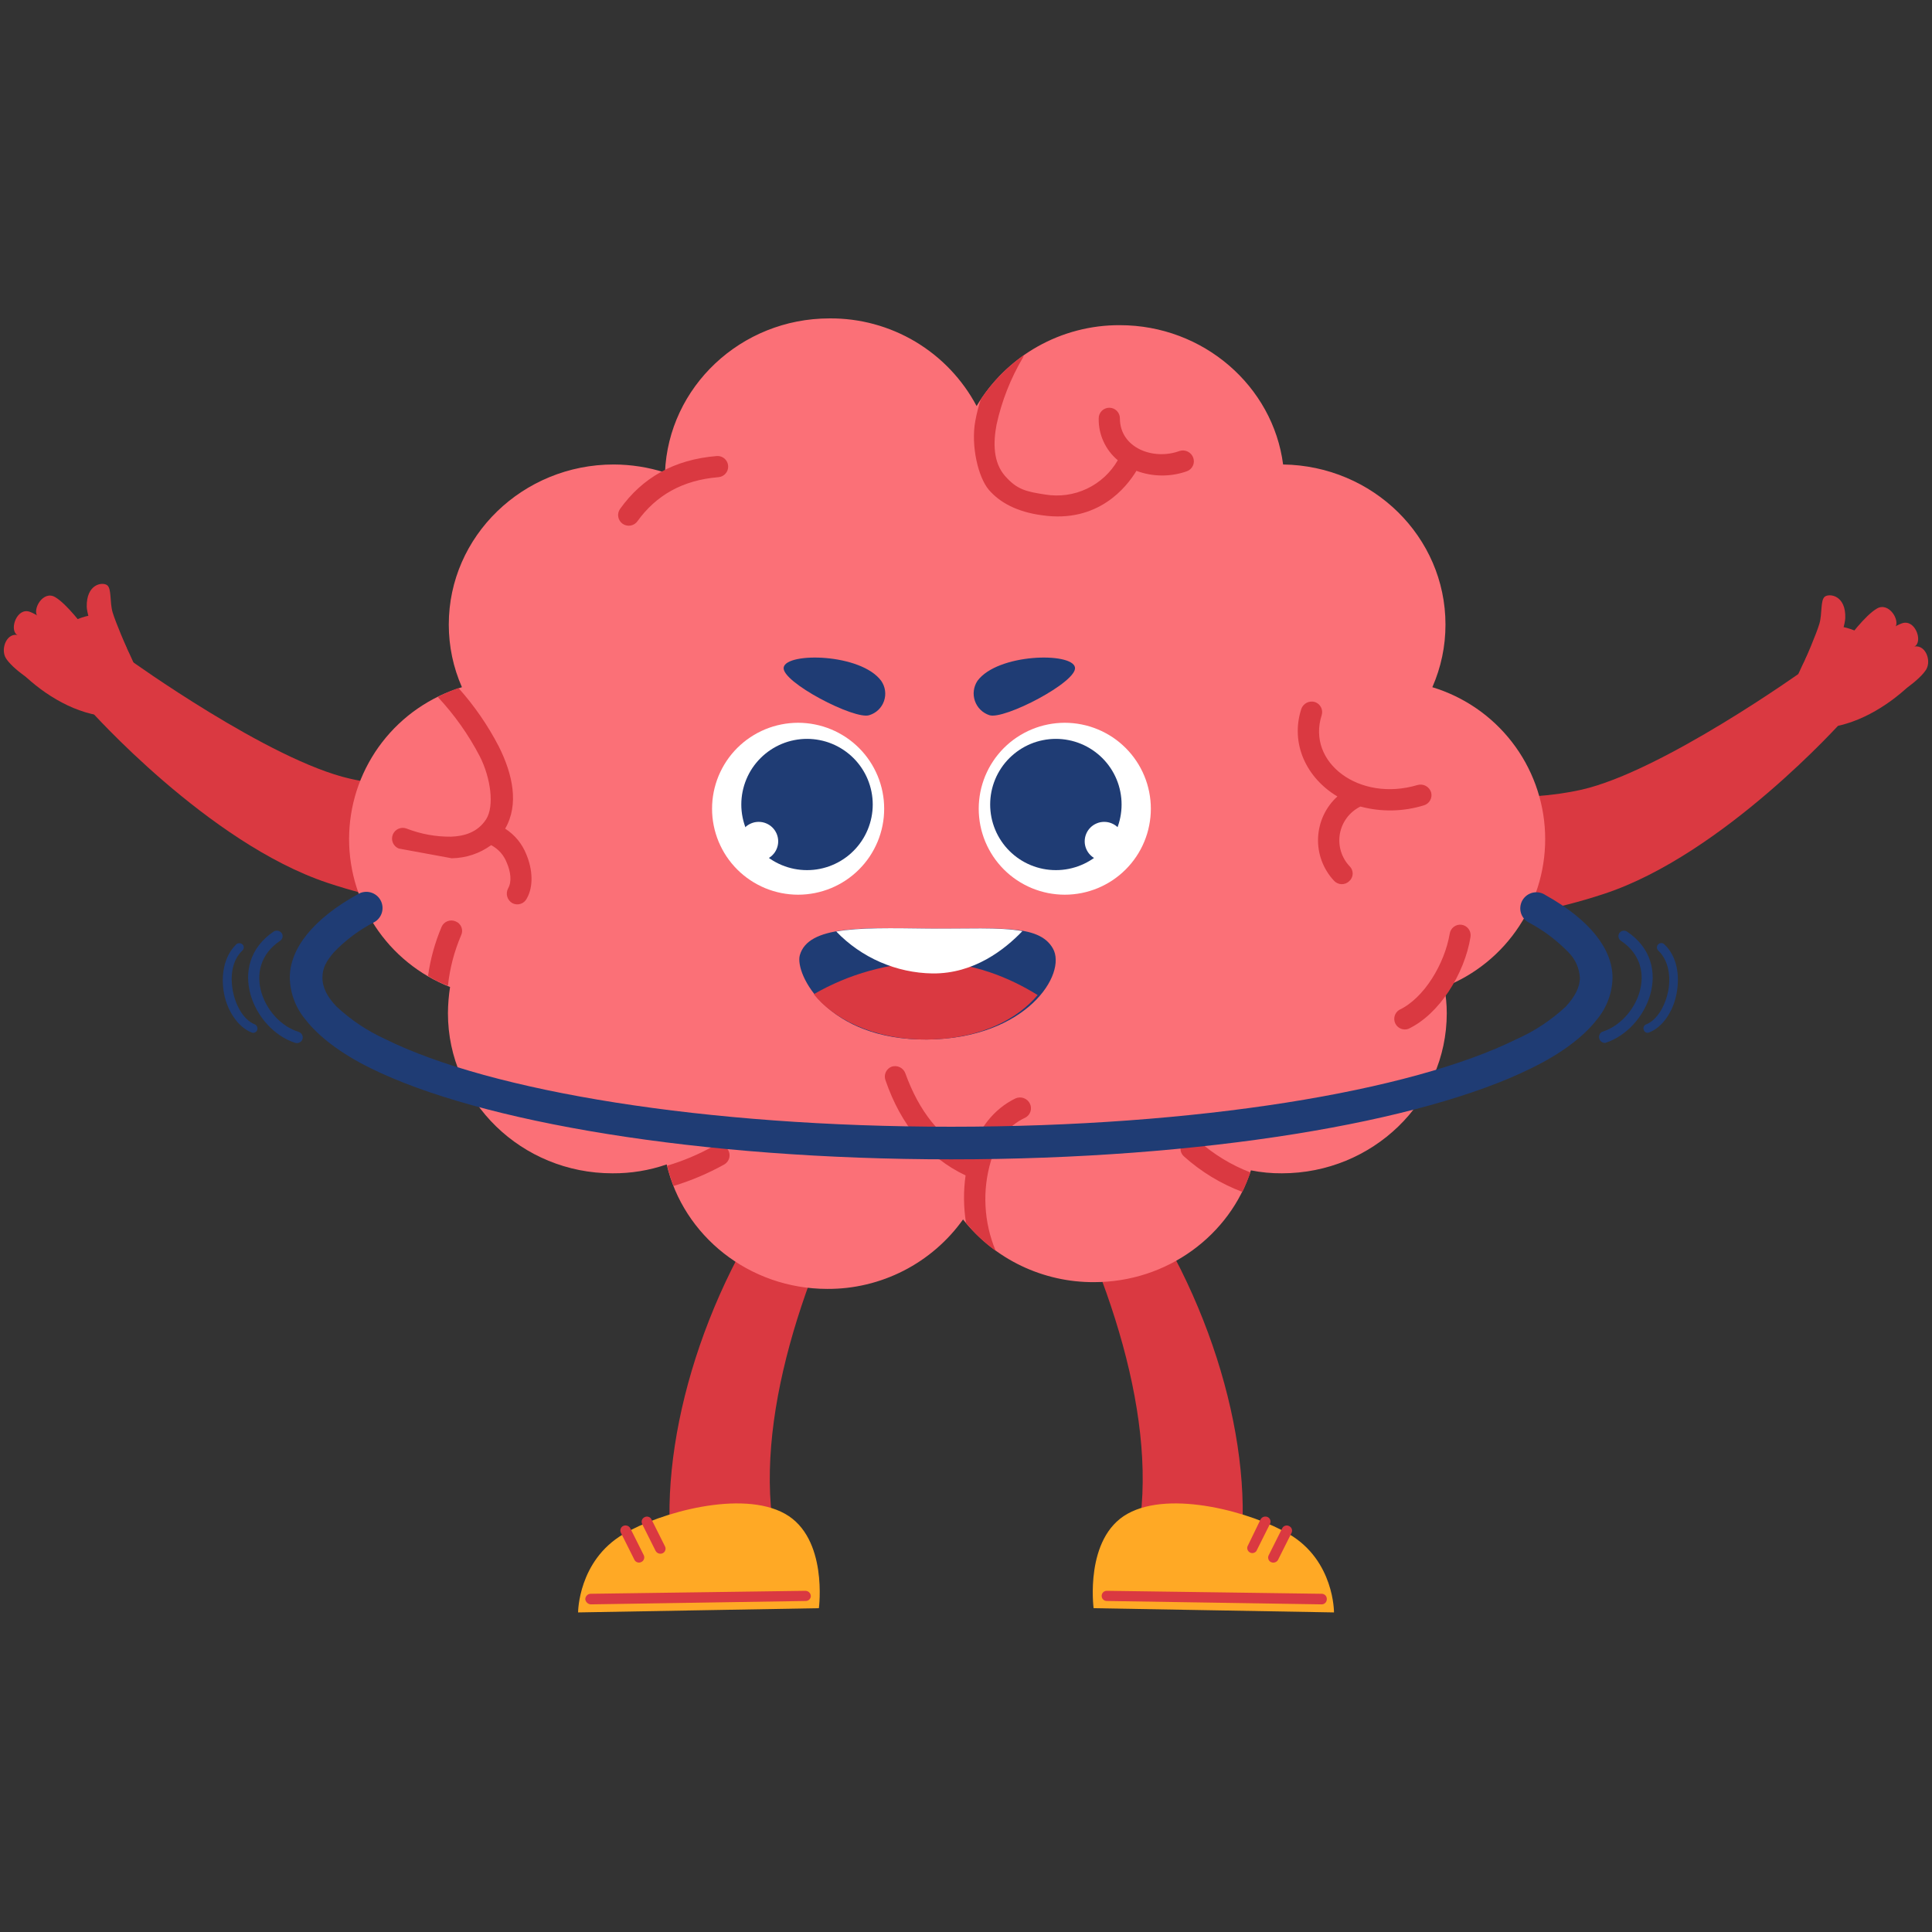 <svg xmlns="http://www.w3.org/2000/svg" xmlns:xlink="http://www.w3.org/1999/xlink" width="500" zoomAndPan="magnify" viewBox="0 0 375 375" height="500" preserveAspectRatio="xMidYMid meet" version="1.0"><rect x="0" y="0" width="375" height="375" fill="#333333" stroke="none"/><defs><clipPath id="b911a5606a"><path d="M 112 291 L 160 291 L 160 312.969 L 112 312.969 Z M 112 291 " clip-rule="nonzero"/></clipPath><clipPath id="17f6fe9274"><path d="M 212 291 L 259 291 L 259 312.969 L 212 312.969 Z M 212 291 " clip-rule="nonzero"/></clipPath><clipPath id="b66bc55a59"><path d="M 67 61.719 L 300 61.719 L 300 251 L 67 251 Z M 67 61.719 " clip-rule="nonzero"/></clipPath></defs><path fill="#da3941" d="M 153.27 227.984 C 135.906 251.246 127.512 281.324 130.555 302.777 L 151.539 302.941 C 145.121 281.242 154.09 251.574 167.012 226.672 Z M 153.27 227.984 " fill-opacity="1" fill-rule="evenodd"/><path fill="#da3941" d="M 217.863 227.984 C 235.309 251.246 243.703 281.324 240.574 302.777 L 219.676 302.941 C 226.094 281.242 217.125 251.574 204.121 226.672 Z M 217.863 227.984 " fill-opacity="1" fill-rule="evenodd"/><path fill="#da3941" d="M 113.441 145.141 C 113.441 145.141 91.469 156.48 67.934 151.141 C 52.301 147.605 25.145 128.043 25.145 128.043 L 17.328 137.66 C 17.328 137.66 40.367 163.633 63.574 171.359 C 100.52 183.688 131.625 171.523 131.625 171.523 Z M 113.441 145.141 " fill-opacity="1" fill-rule="evenodd"/><path fill="#da3941" d="M 26.379 129.688 C 26.379 129.688 22.926 121.469 21.113 120.074 C 19.305 118.676 16.094 119.578 14.035 120.648 C 11.98 121.715 2.762 129.113 2.762 129.113 C 6.629 133.387 12.555 137.66 18.891 138.812 Z M 26.379 129.688 " fill-opacity="1" fill-rule="evenodd"/><path fill="#da3941" d="M 261.559 147.195 C 261.559 147.195 283.449 158.535 306.98 153.277 C 322.617 149.742 349.855 130.266 349.855 130.266 L 357.672 139.879 C 357.672 139.879 334.547 165.852 311.344 173.496 C 274.312 185.742 243.293 173.578 243.293 173.578 Z M 261.559 147.195 " fill-opacity="1" fill-rule="evenodd"/><path fill="#da3941" d="M 348.621 131.824 C 348.621 131.824 352.074 123.688 353.969 122.293 C 355.863 120.895 358.906 121.797 361.047 122.867 C 363.184 123.934 372.238 131.414 372.238 131.414 C 368.371 135.605 362.363 139.879 356.027 141.031 Z M 348.621 131.824 " fill-opacity="1" fill-rule="evenodd"/><path fill="#da3941" d="M 365.324 135.359 C 368.039 135.605 372.812 131.742 373.883 129.934 C 374.953 128.125 373.637 124.758 371.168 125.578 C 368.699 126.402 364.668 130.348 363.352 131.496 C 362.031 132.648 363.266 135.113 365.324 135.359 Z M 365.324 135.359 " fill-opacity="1" fill-rule="evenodd"/><path fill="#da3941" d="M 363.352 130.676 C 364.996 130.758 370.508 126.484 371.824 125.332 C 373.141 124.184 371.66 120.156 369.191 120.977 C 366.723 121.797 362.691 125.66 361.375 126.895 C 360.059 128.125 361.293 130.676 363.352 130.676 Z M 363.352 130.676 " fill-opacity="1" fill-rule="evenodd"/><path fill="#da3941" d="M 360.305 128.621 C 361.867 128.375 366.641 123.277 367.793 121.879 C 368.945 120.484 366.641 116.785 364.336 118.102 C 362.031 119.414 358.742 123.852 357.672 125.25 C 356.602 126.648 358.246 128.949 360.305 128.621 Z M 360.305 128.621 " fill-opacity="1" fill-rule="evenodd"/><path fill="#da3941" d="M 353.559 132.07 C 355.531 129.031 358.082 122.047 358.164 119.992 C 358.328 115.551 355.121 115.141 354.215 115.797 C 353.309 116.457 353.723 119.086 353.145 121.059 C 352.57 123.031 350.348 128.125 350.348 128.125 Z M 353.559 132.07 " fill-opacity="1" fill-rule="evenodd"/><path fill="#da3941" d="M 9.676 133.059 C 6.961 133.387 2.188 129.523 1.117 127.715 C 0.047 125.906 1.363 122.457 3.832 123.359 C 6.301 124.266 10.332 128.043 11.648 129.277 C 12.969 130.512 11.648 132.895 9.676 133.059 Z M 9.676 133.059 " fill-opacity="1" fill-rule="evenodd"/><path fill="#da3941" d="M 11.648 128.457 C 10.004 128.457 4.492 124.266 3.176 123.113 C 1.859 121.961 3.34 117.852 5.809 118.758 C 8.277 119.66 12.309 123.441 13.625 124.676 C 14.941 125.906 13.707 128.457 11.648 128.457 Z M 11.648 128.457 " fill-opacity="1" fill-rule="evenodd"/><path fill="#da3941" d="M 14.695 126.402 C 13.133 126.156 8.359 121.059 7.289 119.66 C 6.219 118.266 8.359 114.566 10.664 115.879 C 12.969 117.195 16.258 121.633 17.328 123.031 C 18.398 124.43 16.754 126.73 14.695 126.402 Z M 14.695 126.402 " fill-opacity="1" fill-rule="evenodd"/><path fill="#da3941" d="M 20.949 128.211 C 18.973 125.168 16.918 119.824 16.836 117.77 C 16.754 113.332 19.879 112.922 20.785 113.578 C 21.691 114.238 21.277 116.867 21.855 118.84 C 22.43 120.812 24.652 125.906 24.652 125.906 Z M 20.949 128.211 " fill-opacity="1" fill-rule="evenodd"/><g clip-path="url(#b911a5606a)"><path fill="#ffa925" d="M 158.945 312.148 C 158.945 312.148 160.758 298.504 152.363 293.82 C 143.969 289.133 128.09 293.57 121.012 297.766 C 112.207 302.941 112.207 312.969 112.207 312.969 Z M 158.945 312.148 " fill-opacity="1" fill-rule="evenodd"/></g><g clip-path="url(#17f6fe9274)"><path fill="#ffa925" d="M 212.27 312.148 C 212.27 312.148 210.457 298.504 218.852 293.82 C 227.246 289.133 243.043 293.57 250.203 297.766 C 259.008 302.941 258.926 312.969 258.926 312.969 Z M 212.27 312.148 " fill-opacity="1" fill-rule="evenodd"/></g><path fill="#da3941" d="M 114.676 311.406 L 156.395 310.75 C 156.668 310.75 156.902 310.652 157.094 310.461 C 157.285 310.27 157.383 310.035 157.383 309.762 C 157.359 309.484 157.246 309.25 157.043 309.059 C 156.836 308.871 156.594 308.777 156.312 308.777 L 114.594 309.352 C 114.312 309.375 114.078 309.488 113.891 309.691 C 113.699 309.898 113.605 310.141 113.605 310.422 C 113.645 310.691 113.762 310.918 113.965 311.105 C 114.164 311.289 114.402 311.391 114.676 311.406 Z M 256.539 309.352 L 214.902 308.777 C 214.766 308.766 214.629 308.781 214.5 308.828 C 214.367 308.871 214.25 308.941 214.148 309.035 C 214.047 309.129 213.969 309.238 213.914 309.367 C 213.859 309.492 213.832 309.625 213.832 309.762 C 213.832 310.035 213.93 310.27 214.121 310.461 C 214.312 310.652 214.547 310.75 214.82 310.75 L 256.539 311.406 C 256.812 311.406 257.047 311.312 257.238 311.117 C 257.43 310.926 257.527 310.691 257.527 310.422 C 257.539 310.281 257.523 310.148 257.477 310.02 C 257.434 309.887 257.363 309.77 257.27 309.668 C 257.176 309.566 257.066 309.488 256.938 309.434 C 256.812 309.379 256.68 309.352 256.539 309.352 Z M 248.887 296.613 L 246.254 301.875 C 246.133 302.113 246.113 302.359 246.191 302.613 C 246.27 302.871 246.43 303.062 246.664 303.188 C 246.918 303.312 247.176 303.336 247.445 303.258 C 247.715 303.18 247.922 303.02 248.062 302.777 L 250.695 297.516 C 250.754 297.398 250.781 297.273 250.789 297.141 C 250.793 297.008 250.773 296.879 250.727 296.758 C 250.68 296.633 250.609 296.523 250.52 296.426 C 250.43 296.332 250.324 296.258 250.203 296.203 C 249.965 296.082 249.719 296.059 249.461 296.141 C 249.207 296.219 249.016 296.379 248.887 296.613 Z M 120.516 297.516 L 123.152 302.777 C 123.277 303.012 123.469 303.172 123.727 303.25 C 123.98 303.332 124.227 303.309 124.469 303.188 C 124.59 303.133 124.695 303.059 124.785 302.965 C 124.875 302.867 124.941 302.758 124.988 302.633 C 125.035 302.512 125.059 302.383 125.051 302.25 C 125.047 302.117 125.016 301.992 124.961 301.875 L 122.328 296.613 C 122.184 296.371 121.98 296.211 121.711 296.133 C 121.441 296.055 121.18 296.078 120.93 296.203 C 120.691 296.328 120.535 296.52 120.457 296.777 C 120.375 297.031 120.395 297.277 120.516 297.516 Z M 244.691 294.887 L 242.141 300.148 C 242.062 300.379 242.066 300.605 242.156 300.828 C 242.25 301.055 242.402 301.223 242.617 301.336 C 242.832 301.449 243.059 301.48 243.293 301.426 C 243.531 301.371 243.723 301.246 243.867 301.051 L 246.5 295.793 C 246.621 295.551 246.645 295.305 246.562 295.051 C 246.484 294.793 246.324 294.602 246.09 294.477 C 245.84 294.352 245.578 294.328 245.309 294.406 C 245.039 294.484 244.832 294.645 244.691 294.887 Z M 124.633 295.793 L 127.266 301.051 C 127.406 301.293 127.613 301.453 127.883 301.531 C 128.152 301.609 128.414 301.586 128.664 301.461 C 128.898 301.336 129.059 301.145 129.137 300.887 C 129.219 300.633 129.195 300.387 129.074 300.148 L 126.441 294.887 C 126.316 294.652 126.125 294.492 125.867 294.414 C 125.613 294.336 125.363 294.355 125.125 294.477 C 125.004 294.531 124.898 294.605 124.809 294.699 C 124.719 294.797 124.648 294.906 124.602 295.031 C 124.559 295.152 124.535 295.281 124.543 295.414 C 124.547 295.547 124.578 295.672 124.633 295.793 Z M 124.633 295.793 " fill-opacity="1" fill-rule="evenodd"/><g clip-path="url(#b66bc55a59)"><path fill="#fb7077" d="M 129.074 91.719 C 129.734 75.117 143.805 61.801 161.004 61.801 C 162.461 61.789 163.914 61.875 165.363 62.062 C 166.809 62.25 168.238 62.531 169.645 62.914 C 171.051 63.297 172.43 63.77 173.77 64.34 C 175.113 64.91 176.414 65.566 177.664 66.312 C 178.918 67.062 180.113 67.891 181.254 68.797 C 182.395 69.707 183.465 70.691 184.473 71.75 C 185.477 72.805 186.402 73.926 187.254 75.105 C 188.109 76.289 188.875 77.527 189.559 78.812 C 190.27 77.617 191.059 76.473 191.922 75.375 C 192.785 74.281 193.715 73.246 194.711 72.273 C 195.711 71.297 196.766 70.395 197.879 69.559 C 198.996 68.719 200.16 67.957 201.375 67.273 C 202.59 66.59 203.844 65.984 205.137 65.461 C 206.43 64.938 207.75 64.504 209.102 64.152 C 210.449 63.801 211.816 63.539 213.203 63.363 C 214.586 63.191 215.977 63.109 217.371 63.117 C 233.582 63.117 247.078 74.949 249.051 90.156 C 266.496 90.402 280.566 104.211 280.566 121.223 C 280.566 125.453 279.715 129.508 278.016 133.387 C 279.543 133.848 281.023 134.426 282.457 135.117 C 283.891 135.809 285.266 136.605 286.578 137.508 C 287.891 138.41 289.125 139.41 290.281 140.504 C 291.438 141.598 292.504 142.777 293.477 144.035 C 294.453 145.293 295.324 146.621 296.094 148.016 C 296.859 149.41 297.516 150.855 298.062 152.348 C 298.605 153.844 299.031 155.375 299.34 156.934 C 299.648 158.496 299.832 160.074 299.895 161.664 C 299.957 163.254 299.898 164.84 299.715 166.418 C 299.531 168 299.227 169.559 298.805 171.094 C 298.379 172.625 297.84 174.117 297.184 175.57 C 296.527 177.02 295.762 178.41 294.891 179.742 C 294.02 181.074 293.051 182.332 291.984 183.516 C 290.918 184.695 289.766 185.789 288.531 186.793 C 287.293 187.797 285.988 188.699 284.609 189.504 C 283.234 190.305 281.805 190.996 280.32 191.578 C 280.652 193.258 280.816 194.957 280.816 196.672 C 280.816 213.848 266.414 227.738 248.805 227.738 C 246.781 227.754 244.781 227.562 242.797 227.164 C 238.766 239.738 226.586 248.863 212.352 248.863 C 209.91 248.875 207.496 248.617 205.113 248.082 C 202.73 247.547 200.438 246.754 198.238 245.703 C 196.035 244.648 193.977 243.359 192.07 241.84 C 190.16 240.32 188.445 238.605 186.926 236.699 C 185.43 238.793 183.707 240.68 181.762 242.359 C 179.812 244.039 177.691 245.469 175.402 246.641 C 173.109 247.812 170.711 248.699 168.211 249.297 C 165.707 249.895 163.168 250.188 160.59 250.176 C 145.367 250.176 132.613 239.82 129.406 226.012 C 125.992 227.188 122.48 227.762 118.871 227.738 C 101.262 227.738 86.945 213.848 86.945 196.672 C 86.957 194.965 87.094 193.266 87.355 191.578 C 85.871 190.996 84.441 190.305 83.066 189.504 C 81.688 188.699 80.383 187.797 79.148 186.793 C 77.91 185.789 76.758 184.695 75.691 183.516 C 74.625 182.332 73.656 181.074 72.785 179.742 C 71.914 178.41 71.148 177.02 70.492 175.57 C 69.836 174.117 69.297 172.625 68.871 171.094 C 68.449 169.559 68.145 168 67.961 166.418 C 67.777 164.84 67.719 163.254 67.781 161.664 C 67.844 160.074 68.031 158.496 68.336 156.934 C 68.645 155.375 69.07 153.844 69.613 152.348 C 70.16 150.855 70.816 149.41 71.586 148.016 C 72.352 146.621 73.223 145.293 74.199 144.035 C 75.172 142.777 76.238 141.598 77.395 140.504 C 78.551 139.41 79.785 138.41 81.098 137.508 C 82.41 136.605 83.785 135.809 85.219 135.117 C 86.656 134.426 88.133 133.848 89.66 133.387 C 87.961 129.508 87.113 125.453 87.109 121.223 C 87.109 104.047 101.508 90.156 119.117 90.156 C 122.52 90.168 125.836 90.688 129.074 91.719 Z M 129.074 91.719 " fill-opacity="1" fill-rule="evenodd"/></g><path fill="#1f3c74" d="M 155.242 185.414 C 156.891 179.578 167.422 180.07 180.34 180.234 C 193.262 180.398 201.57 179.164 204.367 184.098 C 207.168 189.027 199.266 201.602 179.93 201.77 C 160.594 201.934 154.254 189.027 155.242 185.414 Z M 155.242 185.414 " fill-opacity="1" fill-rule="evenodd"/><path fill="#da3941" d="M 157.957 192.973 C 161.367 191.008 164.965 189.492 168.754 188.438 C 172.543 187.379 176.406 186.809 180.34 186.727 C 188.734 186.727 195.977 189.77 201.406 193.137 C 197.703 197.574 190.625 201.684 179.93 201.77 C 169.23 201.852 161.414 197.41 157.957 192.973 Z M 157.957 192.973 " fill-opacity="1" fill-rule="evenodd"/><path fill="#ffffff" d="M 162.32 180.809 C 166.844 179.988 173.266 180.152 180.34 180.234 C 187.418 180.316 194 179.906 198.445 180.727 C 195.07 184.262 189.062 189.027 181 188.945 C 179.25 188.918 177.523 188.719 175.812 188.348 C 174.105 187.977 172.449 187.441 170.844 186.742 C 169.242 186.047 167.723 185.195 166.289 184.199 C 164.855 183.199 163.531 182.07 162.32 180.809 Z M 162.32 180.809 " fill-opacity="1" fill-rule="evenodd"/><path fill="#ffffff" d="M 171.617 156.977 C 171.617 157.52 171.59 158.066 171.539 158.609 C 171.484 159.152 171.402 159.695 171.297 160.23 C 171.191 160.766 171.059 161.297 170.898 161.816 C 170.742 162.34 170.555 162.855 170.348 163.359 C 170.137 163.863 169.902 164.359 169.645 164.84 C 169.387 165.32 169.105 165.789 168.805 166.246 C 168.5 166.699 168.172 167.137 167.828 167.559 C 167.48 167.98 167.113 168.387 166.727 168.773 C 166.34 169.16 165.934 169.527 165.512 169.871 C 165.09 170.219 164.648 170.543 164.195 170.848 C 163.738 171.152 163.27 171.43 162.789 171.688 C 162.305 171.945 161.812 172.18 161.305 172.391 C 160.801 172.598 160.285 172.781 159.762 172.941 C 159.238 173.098 158.711 173.23 158.172 173.34 C 157.637 173.445 157.094 173.523 156.551 173.578 C 156.008 173.633 155.461 173.66 154.914 173.66 C 154.367 173.66 153.82 173.633 153.277 173.578 C 152.73 173.523 152.191 173.445 151.656 173.34 C 151.117 173.23 150.59 173.098 150.066 172.941 C 149.543 172.781 149.027 172.598 148.52 172.391 C 148.016 172.18 147.523 171.945 147.039 171.688 C 146.559 171.43 146.09 171.152 145.633 170.848 C 145.18 170.543 144.738 170.219 144.316 169.871 C 143.895 169.527 143.488 169.16 143.102 168.773 C 142.715 168.387 142.348 167.98 142 167.559 C 141.652 167.137 141.328 166.699 141.023 166.246 C 140.719 165.789 140.441 165.32 140.184 164.84 C 139.926 164.359 139.691 163.863 139.48 163.359 C 139.273 162.855 139.086 162.34 138.93 161.816 C 138.77 161.297 138.637 160.766 138.531 160.23 C 138.422 159.695 138.344 159.152 138.289 158.609 C 138.234 158.066 138.211 157.52 138.211 156.977 C 138.211 156.43 138.234 155.883 138.289 155.34 C 138.344 154.797 138.422 154.258 138.531 153.719 C 138.637 153.184 138.77 152.656 138.93 152.133 C 139.086 151.609 139.273 151.094 139.48 150.59 C 139.691 150.086 139.926 149.594 140.184 149.109 C 140.441 148.629 140.719 148.16 141.023 147.707 C 141.328 147.25 141.652 146.812 142 146.391 C 142.348 145.969 142.715 145.562 143.102 145.176 C 143.488 144.793 143.895 144.426 144.316 144.078 C 144.738 143.73 145.18 143.406 145.633 143.102 C 146.09 142.801 146.559 142.52 147.039 142.262 C 147.523 142.004 148.016 141.77 148.52 141.562 C 149.027 141.352 149.543 141.168 150.066 141.008 C 150.59 140.852 151.117 140.719 151.656 140.613 C 152.191 140.504 152.73 140.426 153.277 140.371 C 153.82 140.316 154.367 140.289 154.914 140.289 C 155.461 140.289 156.008 140.316 156.551 140.371 C 157.094 140.426 157.637 140.504 158.172 140.613 C 158.711 140.719 159.238 140.852 159.762 141.008 C 160.285 141.168 160.801 141.352 161.305 141.562 C 161.812 141.77 162.305 142.004 162.789 142.262 C 163.27 142.52 163.738 142.801 164.195 143.102 C 164.648 143.406 165.09 143.73 165.512 144.078 C 165.934 144.426 166.34 144.793 166.727 145.176 C 167.113 145.562 167.48 145.969 167.828 146.391 C 168.172 146.812 168.5 147.25 168.805 147.707 C 169.105 148.16 169.387 148.629 169.645 149.109 C 169.902 149.594 170.137 150.086 170.348 150.59 C 170.555 151.094 170.742 151.609 170.898 152.133 C 171.059 152.656 171.191 153.184 171.297 153.719 C 171.402 154.258 171.484 154.797 171.539 155.34 C 171.59 155.883 171.617 156.43 171.617 156.977 Z M 171.617 156.977 " fill-opacity="1" fill-rule="nonzero"/><path fill="#ffffff" d="M 223.379 156.977 C 223.379 157.52 223.352 158.066 223.297 158.609 C 223.242 159.152 223.164 159.695 223.055 160.23 C 222.949 160.766 222.816 161.297 222.66 161.816 C 222.5 162.34 222.316 162.855 222.105 163.359 C 221.898 163.863 221.664 164.359 221.406 164.84 C 221.148 165.32 220.867 165.789 220.562 166.246 C 220.258 166.699 219.934 167.137 219.586 167.559 C 219.238 167.98 218.871 168.387 218.484 168.773 C 218.098 169.16 217.691 169.527 217.27 169.871 C 216.848 170.219 216.41 170.543 215.953 170.848 C 215.5 171.152 215.031 171.43 214.547 171.688 C 214.066 171.945 213.57 172.18 213.066 172.391 C 212.559 172.598 212.047 172.781 211.523 172.941 C 211 173.098 210.469 173.23 209.934 173.34 C 209.395 173.445 208.855 173.523 208.309 173.578 C 207.766 173.633 207.219 173.66 206.672 173.66 C 206.125 173.66 205.582 173.633 205.035 173.578 C 204.492 173.523 203.949 173.445 203.414 173.34 C 202.879 173.23 202.348 173.098 201.824 172.941 C 201.301 172.781 200.785 172.598 200.281 172.391 C 199.773 172.18 199.281 171.945 198.797 171.688 C 198.316 171.43 197.848 171.152 197.391 170.848 C 196.938 170.543 196.5 170.219 196.074 169.871 C 195.652 169.527 195.25 169.16 194.859 168.773 C 194.473 168.387 194.109 167.98 193.762 167.559 C 193.414 167.137 193.086 166.699 192.785 166.246 C 192.48 165.789 192.199 165.32 191.941 164.84 C 191.684 164.359 191.449 163.863 191.238 163.359 C 191.031 162.855 190.848 162.34 190.688 161.816 C 190.527 161.297 190.395 160.766 190.289 160.23 C 190.184 159.695 190.102 159.152 190.051 158.609 C 189.996 158.066 189.969 157.52 189.969 156.977 C 189.969 156.43 189.996 155.883 190.051 155.34 C 190.102 154.797 190.184 154.258 190.289 153.719 C 190.395 153.184 190.527 152.656 190.688 152.133 C 190.848 151.609 191.031 151.094 191.238 150.59 C 191.449 150.086 191.684 149.594 191.941 149.109 C 192.199 148.629 192.48 148.16 192.785 147.707 C 193.086 147.25 193.414 146.812 193.762 146.391 C 194.109 145.969 194.473 145.562 194.859 145.176 C 195.25 144.793 195.652 144.426 196.074 144.078 C 196.5 143.73 196.938 143.406 197.391 143.102 C 197.848 142.801 198.316 142.52 198.797 142.262 C 199.281 142.004 199.773 141.77 200.281 141.562 C 200.785 141.352 201.301 141.168 201.824 141.008 C 202.348 140.852 202.879 140.719 203.414 140.613 C 203.949 140.504 204.492 140.426 205.035 140.371 C 205.582 140.316 206.125 140.289 206.672 140.289 C 207.219 140.289 207.766 140.316 208.309 140.371 C 208.855 140.426 209.395 140.504 209.934 140.613 C 210.469 140.719 211 140.852 211.523 141.008 C 212.047 141.168 212.559 141.352 213.066 141.562 C 213.57 141.77 214.066 142.004 214.547 142.262 C 215.031 142.52 215.5 142.801 215.953 143.102 C 216.41 143.406 216.848 143.73 217.27 144.078 C 217.691 144.426 218.098 144.793 218.484 145.176 C 218.871 145.562 219.238 145.969 219.586 146.391 C 219.934 146.812 220.258 147.25 220.562 147.707 C 220.867 148.16 221.148 148.629 221.406 149.109 C 221.664 149.594 221.898 150.086 222.105 150.59 C 222.316 151.094 222.5 151.609 222.66 152.133 C 222.816 152.656 222.949 153.184 223.055 153.719 C 223.164 154.258 223.242 154.797 223.297 155.34 C 223.352 155.883 223.379 156.43 223.379 156.977 Z M 223.379 156.977 " fill-opacity="1" fill-rule="nonzero"/><path fill="#1f3c74" d="M 169.398 156.152 C 169.398 156.988 169.316 157.816 169.152 158.637 C 168.988 159.457 168.746 160.254 168.426 161.027 C 168.105 161.801 167.711 162.535 167.246 163.23 C 166.781 163.926 166.254 164.57 165.66 165.16 C 165.07 165.754 164.426 166.281 163.727 166.746 C 163.031 167.211 162.297 167.602 161.523 167.922 C 160.75 168.242 159.953 168.484 159.129 168.648 C 158.309 168.812 157.48 168.891 156.641 168.891 C 155.805 168.891 154.977 168.812 154.152 168.648 C 153.332 168.484 152.535 168.242 151.762 167.922 C 150.988 167.602 150.254 167.211 149.555 166.746 C 148.859 166.281 148.215 165.754 147.625 165.16 C 147.031 164.57 146.504 163.926 146.035 163.23 C 145.57 162.535 145.18 161.801 144.859 161.027 C 144.539 160.254 144.297 159.457 144.133 158.637 C 143.969 157.816 143.887 156.988 143.887 156.152 C 143.887 155.316 143.969 154.488 144.133 153.668 C 144.297 152.848 144.539 152.051 144.859 151.277 C 145.18 150.504 145.57 149.77 146.035 149.074 C 146.504 148.379 147.031 147.738 147.625 147.145 C 148.215 146.555 148.859 146.027 149.555 145.562 C 150.254 145.098 150.988 144.703 151.762 144.383 C 152.535 144.062 153.332 143.82 154.152 143.66 C 154.977 143.496 155.805 143.414 156.641 143.414 C 157.48 143.414 158.309 143.496 159.129 143.66 C 159.953 143.82 160.75 144.062 161.523 144.383 C 162.297 144.703 163.031 145.098 163.727 145.562 C 164.426 146.027 165.07 146.555 165.66 147.145 C 166.254 147.738 166.781 148.379 167.246 149.074 C 167.711 149.77 168.105 150.504 168.426 151.277 C 168.746 152.051 168.988 152.848 169.152 153.668 C 169.316 154.488 169.398 155.316 169.398 156.152 Z M 169.398 156.152 " fill-opacity="1" fill-rule="nonzero"/><path fill="#1f3c74" d="M 217.699 156.152 C 217.699 156.988 217.617 157.816 217.453 158.637 C 217.293 159.457 217.051 160.254 216.73 161.027 C 216.41 161.801 216.016 162.535 215.551 163.23 C 215.086 163.926 214.555 164.57 213.965 165.16 C 213.371 165.754 212.727 166.281 212.031 166.746 C 211.336 167.211 210.602 167.602 209.824 167.922 C 209.051 168.242 208.254 168.484 207.434 168.648 C 206.613 168.812 205.781 168.891 204.945 168.891 C 204.109 168.891 203.277 168.812 202.457 168.648 C 201.637 168.484 200.836 168.242 200.062 167.922 C 199.289 167.602 198.555 167.211 197.859 166.746 C 197.164 166.281 196.52 165.754 195.926 165.16 C 195.332 164.57 194.805 163.926 194.34 163.23 C 193.875 162.535 193.48 161.801 193.16 161.027 C 192.84 160.254 192.598 159.457 192.434 158.637 C 192.273 157.816 192.191 156.988 192.191 156.152 C 192.191 155.316 192.273 154.488 192.434 153.668 C 192.598 152.848 192.84 152.051 193.16 151.277 C 193.48 150.504 193.875 149.77 194.34 149.074 C 194.805 148.379 195.332 147.738 195.926 147.145 C 196.52 146.555 197.164 146.027 197.859 145.562 C 198.555 145.098 199.289 144.703 200.062 144.383 C 200.836 144.062 201.637 143.82 202.457 143.66 C 203.277 143.496 204.109 143.414 204.945 143.414 C 205.781 143.414 206.613 143.496 207.434 143.66 C 208.254 143.82 209.051 144.062 209.824 144.383 C 210.602 144.703 211.336 145.098 212.031 145.562 C 212.727 146.027 213.371 146.555 213.965 147.145 C 214.555 147.738 215.086 148.379 215.551 149.074 C 216.016 149.77 216.41 150.504 216.73 151.277 C 217.051 152.051 217.293 152.848 217.453 153.668 C 217.617 154.488 217.699 155.316 217.699 156.152 Z M 217.699 156.152 " fill-opacity="1" fill-rule="nonzero"/><path fill="#ffffff" d="M 151.047 163.305 C 151.047 163.805 150.949 164.289 150.758 164.75 C 150.566 165.215 150.293 165.621 149.938 165.977 C 149.582 166.332 149.172 166.605 148.711 166.797 C 148.246 166.988 147.762 167.086 147.262 167.086 C 146.758 167.086 146.277 166.988 145.812 166.797 C 145.348 166.605 144.941 166.332 144.586 165.977 C 144.23 165.621 143.957 165.215 143.766 164.75 C 143.57 164.289 143.477 163.805 143.477 163.305 C 143.477 162.801 143.57 162.32 143.766 161.855 C 143.957 161.395 144.23 160.984 144.586 160.629 C 144.941 160.277 145.348 160.004 145.812 159.812 C 146.277 159.617 146.758 159.523 147.262 159.523 C 147.762 159.523 148.246 159.617 148.711 159.812 C 149.172 160.004 149.582 160.277 149.938 160.629 C 150.293 160.984 150.566 161.395 150.758 161.855 C 150.949 162.32 151.047 162.801 151.047 163.305 Z M 151.047 163.305 " fill-opacity="1" fill-rule="nonzero"/><path fill="#ffffff" d="M 218.109 163.305 C 218.109 163.805 218.016 164.289 217.824 164.75 C 217.633 165.215 217.359 165.621 217.004 165.977 C 216.648 166.332 216.238 166.605 215.773 166.797 C 215.312 166.988 214.828 167.086 214.324 167.086 C 213.824 167.086 213.34 166.988 212.879 166.797 C 212.414 166.605 212.004 166.332 211.648 165.977 C 211.293 165.621 211.02 165.215 210.828 164.75 C 210.637 164.289 210.539 163.805 210.539 163.305 C 210.539 162.801 210.637 162.32 210.828 161.855 C 211.02 161.395 211.293 160.984 211.648 160.629 C 212.004 160.277 212.414 160.004 212.879 159.812 C 213.34 159.617 213.824 159.523 214.324 159.523 C 214.828 159.523 215.312 159.617 215.773 159.812 C 216.238 160.004 216.648 160.277 217.004 160.629 C 217.359 160.984 217.633 161.395 217.824 161.855 C 218.016 162.32 218.109 162.801 218.109 163.305 Z M 218.109 163.305 " fill-opacity="1" fill-rule="nonzero"/><path fill="#1f3c74" d="M 152.117 129.523 C 152.691 126.566 167.094 126.812 171.043 132.152 C 171.238 132.438 171.398 132.738 171.527 133.055 C 171.652 133.375 171.738 133.707 171.785 134.047 C 171.832 134.387 171.84 134.727 171.805 135.07 C 171.773 135.41 171.699 135.742 171.586 136.07 C 171.473 136.395 171.324 136.699 171.141 136.988 C 170.957 137.277 170.738 137.543 170.492 137.781 C 170.246 138.02 169.973 138.227 169.676 138.398 C 169.379 138.574 169.066 138.711 168.738 138.812 C 165.941 139.797 151.539 132.32 152.117 129.523 Z M 152.117 129.523 " fill-opacity="1" fill-rule="evenodd"/><path fill="#1f3c74" d="M 208.648 129.523 C 208.07 126.566 193.672 126.812 189.723 132.152 C 189.535 132.438 189.379 132.738 189.262 133.059 C 189.145 133.379 189.062 133.707 189.02 134.047 C 188.977 134.383 188.973 134.723 189.008 135.059 C 189.047 135.398 189.117 135.73 189.23 136.051 C 189.34 136.371 189.488 136.676 189.668 136.965 C 189.852 137.254 190.062 137.516 190.305 137.758 C 190.547 137.996 190.812 138.203 191.105 138.383 C 191.395 138.562 191.703 138.703 192.027 138.812 C 194.824 139.797 209.223 132.32 208.648 129.523 Z M 208.648 129.523 " fill-opacity="1" fill-rule="evenodd"/><path fill="#da3941" d="M 187.418 228.148 C 180.176 224.699 174.91 218.535 171.867 209.656 C 171.773 209.402 171.734 209.137 171.746 208.867 C 171.758 208.594 171.82 208.336 171.938 208.086 C 172.055 207.84 172.211 207.625 172.414 207.441 C 172.613 207.258 172.844 207.121 173.098 207.027 C 173.363 206.949 173.629 206.922 173.902 206.941 C 174.176 206.965 174.434 207.039 174.68 207.16 C 174.922 207.285 175.137 207.445 175.32 207.652 C 175.5 207.855 175.641 208.086 175.734 208.344 C 178.367 215.656 182.48 220.918 188.406 223.957 C 189.887 219.191 192.848 215.246 197.129 213.191 C 197.383 213.082 197.652 213.02 197.934 213.016 C 198.211 213.008 198.484 213.055 198.746 213.156 C 199.008 213.254 199.238 213.402 199.445 213.594 C 199.648 213.785 199.809 214.008 199.926 214.262 C 200.039 214.504 200.102 214.762 200.109 215.035 C 200.121 215.305 200.082 215.566 199.988 215.82 C 199.895 216.074 199.758 216.301 199.578 216.5 C 199.395 216.699 199.184 216.855 198.938 216.973 C 195.562 218.535 193.508 221.574 192.355 225.273 C 191.488 228.156 191.133 231.102 191.289 234.105 C 191.445 237.109 192.102 240 193.262 242.781 C 191.098 241.227 189.18 239.418 187.5 237.355 C 187.016 234.289 186.988 231.223 187.418 228.148 Z M 241.152 231.355 C 236.938 229.758 233.152 227.457 229.797 224.453 C 229.59 224.27 229.434 224.059 229.316 223.809 C 229.199 223.562 229.141 223.305 229.133 223.031 C 229.125 222.758 229.172 222.496 229.27 222.242 C 229.371 221.988 229.52 221.766 229.715 221.574 C 229.895 221.375 230.109 221.219 230.352 221.102 C 230.594 220.984 230.852 220.918 231.121 220.902 C 231.391 220.891 231.652 220.926 231.906 221.012 C 232.16 221.102 232.391 221.234 232.594 221.41 C 235.598 224.074 238.969 226.129 242.715 227.574 C 242.223 228.891 241.727 230.121 241.152 231.355 Z M 129.488 226.262 C 132.617 225.328 135.605 224.07 138.457 222.48 C 138.699 222.344 138.957 222.254 139.23 222.219 C 139.504 222.184 139.777 222.199 140.047 222.266 C 140.316 222.336 140.562 222.453 140.785 222.617 C 141.008 222.781 141.191 222.984 141.336 223.219 C 141.473 223.453 141.555 223.703 141.594 223.973 C 141.629 224.242 141.609 224.508 141.543 224.77 C 141.473 225.031 141.355 225.27 141.191 225.484 C 141.027 225.699 140.828 225.875 140.598 226.012 C 137.453 227.762 134.16 229.156 130.723 230.203 C 130.234 228.914 129.824 227.598 129.488 226.262 Z M 281.391 181.219 C 280.402 187.055 276.453 193.715 271.598 196.016 C 271.383 196.148 271.199 196.312 271.047 196.512 C 270.895 196.711 270.781 196.934 270.707 197.176 C 270.637 197.414 270.609 197.66 270.629 197.914 C 270.648 198.164 270.711 198.402 270.816 198.633 C 270.922 198.859 271.066 199.062 271.246 199.238 C 271.426 199.41 271.633 199.551 271.863 199.648 C 272.098 199.75 272.34 199.805 272.59 199.816 C 272.84 199.828 273.086 199.793 273.328 199.715 C 279.332 196.918 284.27 189.027 285.422 181.879 C 285.469 181.605 285.461 181.332 285.398 181.062 C 285.336 180.793 285.227 180.547 285.062 180.324 C 284.898 180.098 284.699 179.914 284.461 179.77 C 284.227 179.625 283.969 179.535 283.695 179.496 C 283.43 179.461 283.164 179.477 282.902 179.543 C 282.645 179.613 282.406 179.727 282.191 179.887 C 281.973 180.051 281.797 180.246 281.66 180.477 C 281.52 180.707 281.43 180.953 281.391 181.219 Z M 83.078 189.438 C 83.539 186.148 84.414 182.969 85.711 179.906 C 85.816 179.656 85.969 179.434 86.168 179.242 C 86.363 179.051 86.59 178.906 86.844 178.809 C 87.102 178.707 87.363 178.66 87.637 178.664 C 87.91 178.668 88.176 178.727 88.426 178.836 C 88.684 178.938 88.914 179.082 89.109 179.277 C 89.309 179.473 89.457 179.699 89.559 179.957 C 89.66 180.215 89.707 180.484 89.695 180.762 C 89.684 181.039 89.617 181.301 89.496 181.551 C 88.16 184.684 87.309 187.941 86.945 191.328 C 85.59 190.832 84.301 190.203 83.078 189.441 Z M 95.336 164.043 C 93.051 165.684 90.5 166.535 87.684 166.59 L 77.398 164.699 C 77.141 164.598 76.914 164.449 76.719 164.254 C 76.52 164.062 76.367 163.836 76.258 163.582 C 76.148 163.328 76.094 163.062 76.094 162.785 C 76.09 162.512 76.141 162.242 76.242 161.988 C 76.348 161.73 76.496 161.504 76.691 161.309 C 76.887 161.109 77.109 160.957 77.363 160.852 C 77.621 160.742 77.887 160.688 78.16 160.684 C 78.438 160.684 78.707 160.734 78.961 160.84 C 81.715 161.898 84.566 162.422 87.52 162.398 C 90.07 162.316 92.703 161.578 94.352 159.031 C 95.996 156.48 95.254 150.977 93.117 146.785 C 90.922 142.578 88.207 138.746 84.969 135.277 C 86.277 134.617 87.621 134.043 89 133.551 C 92.082 137.004 94.688 140.785 96.82 144.895 C 99.535 150.316 100.77 156.152 98.055 160.84 C 99.953 162.078 101.324 163.746 102.168 165.852 C 103.402 168.809 103.566 172.098 102.25 174.398 C 102.125 174.645 101.961 174.859 101.75 175.039 C 101.539 175.223 101.305 175.355 101.039 175.438 C 100.777 175.523 100.508 175.555 100.234 175.531 C 99.957 175.508 99.695 175.43 99.453 175.305 C 99.207 175.164 99 174.984 98.828 174.766 C 98.652 174.547 98.527 174.301 98.453 174.031 C 98.375 173.762 98.352 173.488 98.383 173.211 C 98.414 172.934 98.496 172.672 98.629 172.426 C 99.371 171.113 99.121 169.223 98.383 167.496 C 97.793 165.973 96.777 164.82 95.336 164.043 Z M 259.586 154.59 C 259.02 155.105 258.516 155.668 258.062 156.281 C 257.609 156.895 257.227 157.547 256.902 158.238 C 256.582 158.926 256.332 159.641 256.152 160.383 C 255.973 161.121 255.867 161.871 255.836 162.633 C 255.805 163.395 255.848 164.148 255.969 164.902 C 256.09 165.652 256.281 166.387 256.547 167.098 C 256.812 167.812 257.145 168.492 257.547 169.141 C 257.945 169.789 258.406 170.391 258.926 170.945 C 259.113 171.152 259.336 171.316 259.59 171.43 C 259.844 171.547 260.109 171.609 260.391 171.617 C 260.668 171.625 260.938 171.578 261.199 171.477 C 261.461 171.375 261.688 171.227 261.887 171.027 C 262.094 170.848 262.254 170.633 262.367 170.387 C 262.484 170.141 262.547 169.883 262.555 169.609 C 262.562 169.336 262.516 169.074 262.414 168.82 C 262.312 168.566 262.164 168.344 261.973 168.152 C 261.773 167.945 261.59 167.727 261.418 167.5 C 261.25 167.27 261.09 167.035 260.949 166.789 C 260.805 166.539 260.676 166.285 260.562 166.023 C 260.449 165.762 260.352 165.496 260.27 165.223 C 260.188 164.949 260.121 164.672 260.07 164.391 C 260.02 164.109 259.988 163.828 259.973 163.543 C 259.953 163.258 259.953 162.973 259.973 162.688 C 259.988 162.402 260.023 162.121 260.07 161.84 C 260.121 161.559 260.188 161.281 260.27 161.008 C 260.352 160.734 260.449 160.469 260.562 160.207 C 260.676 159.945 260.805 159.691 260.949 159.445 C 261.094 159.199 261.25 158.961 261.422 158.73 C 261.594 158.504 261.777 158.285 261.973 158.078 C 262.168 157.871 262.379 157.676 262.598 157.496 C 262.816 157.312 263.047 157.145 263.285 156.988 C 263.523 156.832 263.773 156.691 264.027 156.562 L 264.109 156.562 C 266.125 157.098 268.176 157.34 270.258 157.301 C 272.34 157.258 274.379 156.93 276.371 156.316 C 276.633 156.242 276.871 156.117 277.082 155.945 C 277.297 155.777 277.469 155.57 277.598 155.332 C 277.73 155.094 277.809 154.84 277.84 154.566 C 277.871 154.297 277.848 154.031 277.77 153.77 C 277.684 153.504 277.551 153.266 277.375 153.055 C 277.195 152.84 276.984 152.668 276.738 152.539 C 276.492 152.406 276.23 152.328 275.953 152.301 C 275.676 152.27 275.402 152.293 275.137 152.371 C 263.863 155.742 253.578 148.016 256.539 138.812 C 256.617 138.555 256.645 138.293 256.621 138.027 C 256.598 137.762 256.523 137.508 256.398 137.27 C 256.277 137.031 256.113 136.828 255.91 136.652 C 255.707 136.477 255.477 136.348 255.223 136.262 C 254.961 136.184 254.695 136.156 254.422 136.18 C 254.148 136.203 253.891 136.273 253.645 136.398 C 253.398 136.52 253.184 136.684 253.004 136.887 C 252.82 137.09 252.684 137.32 252.59 137.578 C 250.367 144.398 253.66 151.059 259.586 154.59 Z M 123.727 101.168 C 127.348 96.156 132.449 93.195 139.445 92.621 C 139.711 92.602 139.961 92.531 140.199 92.41 C 140.438 92.293 140.645 92.133 140.82 91.934 C 141 91.734 141.133 91.512 141.219 91.258 C 141.309 91.008 141.348 90.75 141.336 90.484 C 141.324 90.211 141.262 89.953 141.148 89.703 C 141.035 89.457 140.875 89.242 140.676 89.055 C 140.477 88.871 140.246 88.73 139.992 88.637 C 139.734 88.543 139.469 88.5 139.195 88.512 C 130.805 89.168 124.633 92.785 120.352 98.785 C 120.195 99.008 120.086 99.254 120.023 99.52 C 119.965 99.789 119.957 100.055 120.004 100.324 C 120.051 100.598 120.145 100.848 120.293 101.078 C 120.438 101.309 120.621 101.504 120.848 101.664 C 121.07 101.82 121.316 101.93 121.582 101.988 C 121.852 102.051 122.117 102.059 122.391 102.012 C 122.66 101.965 122.91 101.867 123.141 101.723 C 123.375 101.578 123.57 101.391 123.727 101.168 Z M 220.578 91.391 C 218.688 94.512 213.176 101.578 202.312 100.02 C 197.293 99.359 194 97.469 191.945 95.086 C 189.887 92.703 188.406 86.539 189.309 81.691 C 189.57 80.27 189.926 78.871 190.379 77.5 C 192.625 74.137 195.395 71.289 198.691 68.953 C 198.676 69.129 198.621 69.293 198.527 69.445 C 196.137 73.504 194.438 77.832 193.426 82.43 C 192.766 85.965 192.766 89.746 195.07 92.375 C 197.375 95.004 199.102 95.414 202.887 95.992 C 203.57 96.105 204.258 96.164 204.949 96.172 C 205.641 96.184 206.328 96.137 207.012 96.043 C 207.699 95.945 208.371 95.801 209.035 95.602 C 209.699 95.402 210.34 95.156 210.965 94.859 C 211.59 94.566 212.191 94.223 212.762 93.836 C 213.336 93.449 213.879 93.023 214.387 92.555 C 214.895 92.086 215.363 91.582 215.793 91.043 C 216.227 90.504 216.613 89.934 216.961 89.332 C 215.758 88.328 214.832 87.109 214.184 85.684 C 213.535 84.258 213.227 82.762 213.258 81.199 C 213.258 80.926 213.309 80.664 213.414 80.41 C 213.516 80.16 213.664 79.938 213.859 79.746 C 214.051 79.551 214.273 79.402 214.527 79.301 C 214.777 79.195 215.039 79.145 215.312 79.145 C 215.586 79.145 215.848 79.195 216.102 79.301 C 216.352 79.402 216.574 79.551 216.77 79.746 C 216.961 79.938 217.109 80.16 217.215 80.41 C 217.316 80.664 217.371 80.926 217.371 81.199 C 217.371 86.949 223.871 89.418 228.973 87.527 C 229.234 87.445 229.504 87.418 229.777 87.441 C 230.047 87.465 230.309 87.535 230.551 87.66 C 230.797 87.781 231.012 87.945 231.191 88.148 C 231.375 88.352 231.512 88.582 231.605 88.84 C 231.699 89.098 231.738 89.359 231.727 89.633 C 231.715 89.906 231.648 90.164 231.535 90.41 C 231.418 90.656 231.262 90.871 231.059 91.055 C 230.855 91.238 230.629 91.379 230.371 91.473 C 228.785 92.031 227.152 92.305 225.469 92.293 C 223.785 92.277 222.156 91.977 220.578 91.391 Z M 220.578 91.391 " fill-opacity="1" fill-rule="evenodd"/><path fill="#1f3c74" d="M 296.941 179.164 C 299.762 180.695 302.285 182.613 304.512 184.918 C 305.812 186.277 306.523 187.895 306.652 189.77 C 306.652 191.742 305.582 193.551 303.938 195.355 C 301.105 197.996 297.926 200.105 294.391 201.684 C 273.82 211.875 232.348 218.699 184.621 218.699 C 136.895 218.699 95.336 211.875 74.766 201.684 C 71.27 200.086 68.113 197.977 65.301 195.355 C 63.574 193.551 62.586 191.742 62.586 189.77 C 62.586 187.797 63.41 186.48 64.809 184.836 C 67.09 182.457 69.695 180.512 72.625 179 C 72.992 178.801 73.305 178.535 73.562 178.211 C 73.824 177.883 74.012 177.52 74.129 177.121 C 74.242 176.719 74.277 176.312 74.23 175.898 C 74.184 175.484 74.062 175.094 73.859 174.727 C 73.656 174.363 73.395 174.051 73.066 173.789 C 72.742 173.531 72.379 173.344 71.977 173.227 C 71.574 173.109 71.168 173.078 70.75 173.125 C 70.336 173.168 69.945 173.293 69.582 173.496 C 60.777 178.344 56.25 184.098 56.25 189.77 C 56.277 191.258 56.555 192.699 57.074 194.098 C 57.598 195.492 58.34 196.762 59.297 197.906 C 61.848 201.191 66.125 204.48 71.969 207.355 C 93.117 217.793 135.66 225.027 184.621 225.027 C 233.582 225.027 276.125 217.793 297.191 207.355 C 303.113 204.48 307.395 201.191 309.945 197.906 C 310.902 196.762 311.641 195.492 312.164 194.098 C 312.688 192.699 312.961 191.258 312.988 189.77 C 312.988 184.18 308.547 178.508 299.988 173.742 C 299.809 173.617 299.617 173.516 299.418 173.43 C 299.219 173.348 299.012 173.285 298.797 173.242 C 298.582 173.203 298.367 173.184 298.148 173.188 C 297.93 173.191 297.715 173.219 297.504 173.266 C 297.293 173.316 297.086 173.387 296.891 173.48 C 296.691 173.57 296.508 173.68 296.332 173.812 C 296.16 173.941 296 174.09 295.855 174.254 C 295.715 174.418 295.59 174.594 295.48 174.781 C 295.375 174.973 295.289 175.172 295.227 175.379 C 295.16 175.586 295.117 175.797 295.098 176.016 C 295.074 176.23 295.078 176.449 295.102 176.664 C 295.129 176.879 295.172 177.09 295.242 177.297 C 295.312 177.504 295.402 177.699 295.512 177.887 C 295.621 178.074 295.75 178.25 295.895 178.41 C 296.043 178.57 296.203 178.715 296.379 178.844 C 296.555 178.969 296.742 179.078 296.941 179.164 Z M 296.941 179.164 " fill-opacity="1" fill-rule="evenodd"/><path fill="#1f3c74" d="M 53.125 180.809 C 43.742 187.137 49.09 199.797 57.32 202.426 C 57.613 202.508 57.898 202.477 58.168 202.332 C 58.438 202.191 58.621 201.973 58.719 201.684 C 58.801 201.391 58.77 201.109 58.629 200.84 C 58.484 200.57 58.27 200.387 57.98 200.289 C 51.23 198.234 46.621 187.797 54.359 182.617 C 54.477 182.543 54.578 182.445 54.66 182.328 C 54.742 182.215 54.801 182.086 54.832 181.945 C 54.863 181.809 54.863 181.668 54.84 181.527 C 54.816 181.387 54.766 181.258 54.688 181.137 C 54.602 181.016 54.5 180.914 54.375 180.828 C 54.254 180.746 54.117 180.691 53.973 180.66 C 53.824 180.629 53.68 180.625 53.531 180.652 C 53.387 180.68 53.25 180.73 53.125 180.809 Z M 53.125 180.809 " fill-opacity="1" fill-rule="evenodd"/><path fill="#1f3c74" d="M 314.637 182.617 C 322.371 187.797 317.68 198.234 310.934 200.289 C 310.703 200.426 310.543 200.617 310.445 200.863 C 310.352 201.109 310.344 201.363 310.422 201.613 C 310.5 201.867 310.648 202.07 310.867 202.223 C 311.082 202.375 311.324 202.441 311.59 202.426 C 319.82 199.797 325.25 187.137 315.789 180.809 C 315.668 180.734 315.535 180.684 315.395 180.656 C 315.258 180.633 315.117 180.633 314.977 180.664 C 314.836 180.695 314.711 180.75 314.594 180.832 C 314.477 180.914 314.379 181.016 314.301 181.137 C 314.227 181.258 314.176 181.387 314.152 181.527 C 314.125 181.668 314.129 181.809 314.16 181.945 C 314.191 182.086 314.25 182.211 314.332 182.328 C 314.414 182.445 314.516 182.543 314.637 182.617 Z M 314.637 182.617 " fill-opacity="1" fill-rule="evenodd"/><path fill="#1f3c74" d="M 45.883 183.273 C 43.414 185.66 42.836 189.441 43.496 192.891 C 44.152 196.344 46.293 199.383 48.762 200.371 C 48.863 200.426 48.973 200.457 49.09 200.469 C 49.207 200.477 49.32 200.461 49.43 200.422 C 49.539 200.383 49.637 200.324 49.723 200.242 C 49.805 200.16 49.871 200.066 49.914 199.961 C 50 199.734 49.996 199.508 49.898 199.285 C 49.805 199.062 49.645 198.902 49.422 198.809 C 47.363 197.988 45.801 195.355 45.223 192.48 C 44.648 189.605 44.977 186.48 47.035 184.508 C 47.203 184.359 47.297 184.172 47.312 183.949 C 47.328 183.727 47.262 183.527 47.117 183.359 C 46.953 183.184 46.754 183.09 46.516 183.074 C 46.277 183.059 46.066 183.125 45.883 183.273 Z M 45.883 183.273 " fill-opacity="1" fill-rule="evenodd"/><path fill="#1f3c74" d="M 321.875 184.508 C 323.934 186.48 324.344 189.688 323.77 192.48 C 323.191 195.273 321.629 197.988 319.574 198.809 C 319.457 198.844 319.355 198.902 319.266 198.984 C 319.176 199.062 319.105 199.16 319.059 199.27 C 319.012 199.383 318.988 199.496 318.992 199.617 C 318.996 199.738 319.023 199.852 319.078 199.961 C 319.113 200.066 319.168 200.156 319.246 200.238 C 319.324 200.316 319.414 200.379 319.516 200.418 C 319.621 200.457 319.727 200.473 319.836 200.465 C 319.949 200.457 320.051 200.426 320.148 200.371 C 322.699 199.383 324.758 196.344 325.414 192.891 C 326.074 189.441 325.578 185.66 323.027 183.273 C 322.859 183.117 322.656 183.043 322.426 183.051 C 322.191 183.059 321.996 183.148 321.836 183.316 C 321.68 183.488 321.602 183.688 321.609 183.922 C 321.617 184.152 321.707 184.348 321.875 184.508 Z M 321.875 184.508 " fill-opacity="1" fill-rule="evenodd"/></svg>
